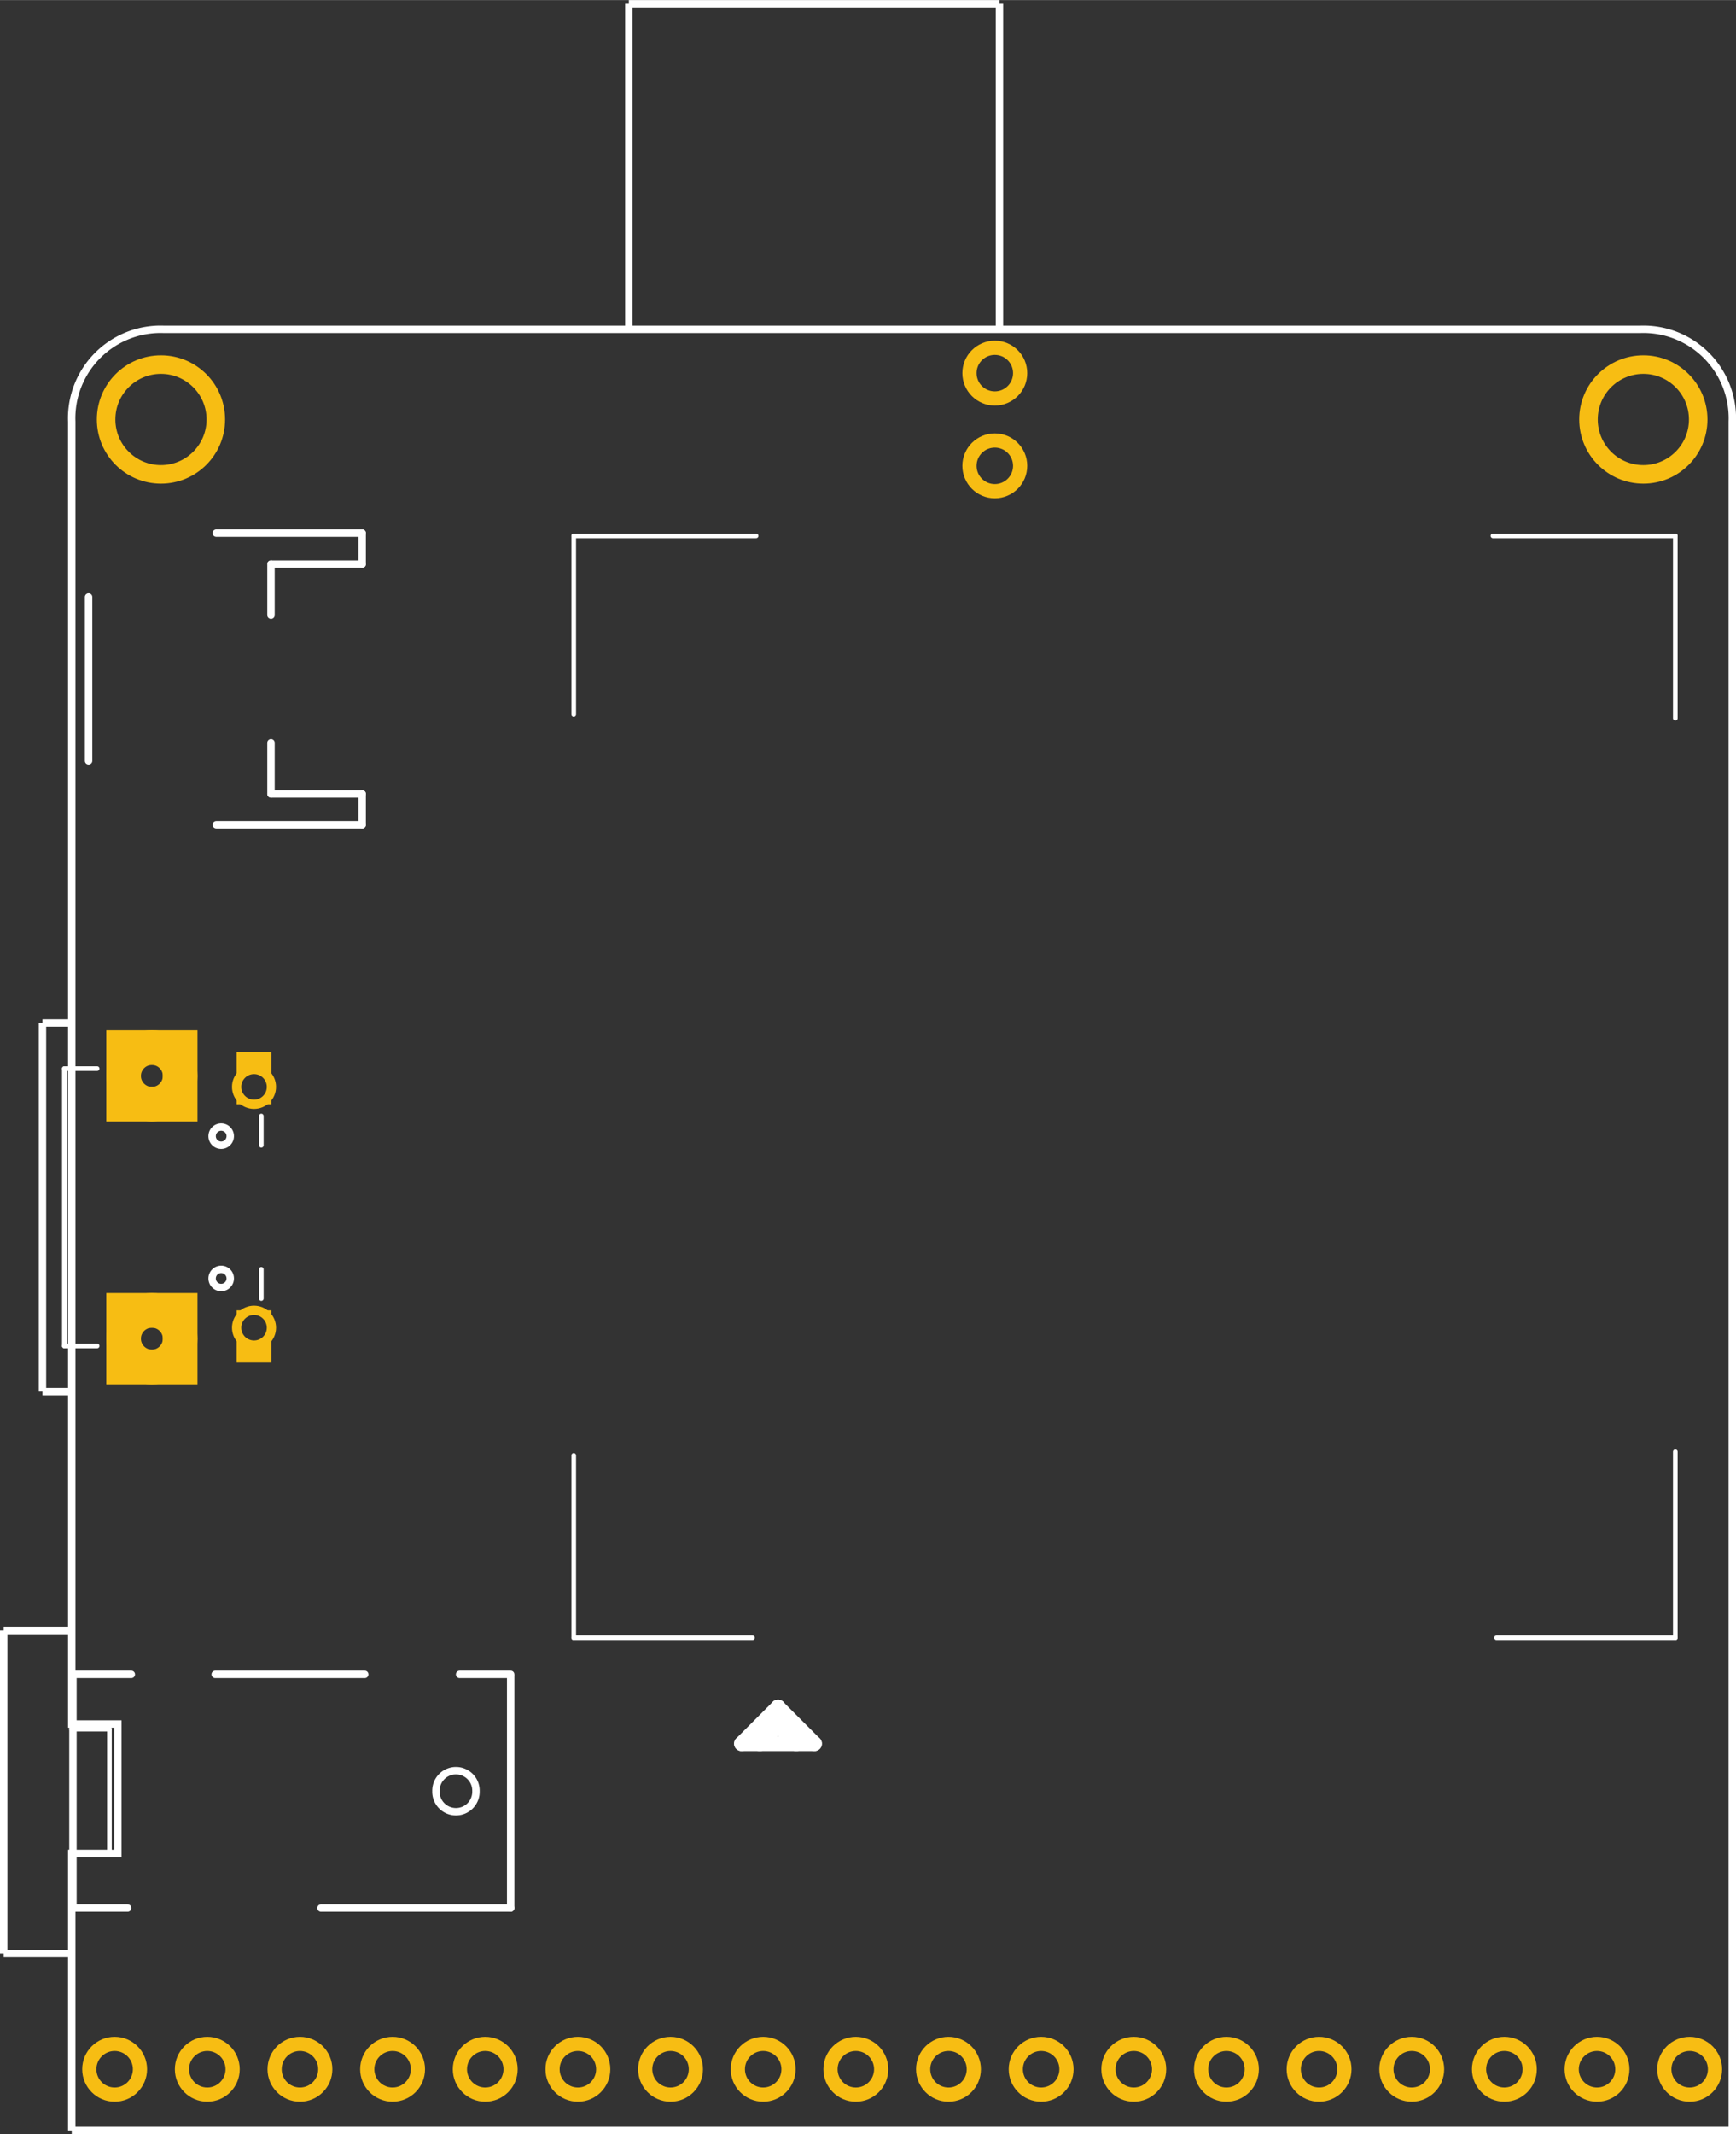 <?xml version='1.0' encoding='UTF-8' standalone='no'?>
<!-- Created with Fritzing (http://www.fritzing.org/) -->
<svg xmlns="http://www.w3.org/2000/svg" x="0in" y="0in" baseProfile="tiny"  height="2.303in" viewBox="0 0 134.909 165.78" version="1.2" width="1.874in">
    <rect x="0" y="0" width="134.909" height="165.78" fill="#333333" stroke="none"/>
    <desc >
        <referenceFile >Adafruit FONA 3G_pcb.svg</referenceFile>
    </desc>
    <desc >Fritzing footprint generated by brd2svg</desc>
    <g id="silkscreen"  gorn="0.2">
        <path fill="none"  stroke-width="0.576" d="M5.575,165.492L5.575,143.967L9.159,143.967L9.159,133.922L5.575,133.922L5.575,32.755A6.912,6.912,0,0,1,12.744,25.58L127.452,25.58A6.912,6.912,0,0,1,134.621,32.755L134.621,165.492L5.575,165.492M16.485,88.253a0.704,0.704,0,1,0,1.408,0,0.704,0.704,0,1,0,-1.408,0zM16.485,99.307a0.704,0.704,0,1,0,1.408,0,0.704,0.704,0,1,0,-1.408,0zM33.879,139.14a1.555,1.555,0,1,0,3.109,0,1.555,1.555,0,1,0,-3.109,0z" stroke="white"/>
        <g >
            <title >element:CN2</title>
            <g >
                <title >package:JSTPH2</title>
                <line x1="6.885" y2="46.362"  stroke-width="0.576" stroke-linecap="round" y1="59.118" x2="6.885" stroke="white"/>
                <line x1="16.807" y2="41.401"  stroke-width="0.576" stroke-linecap="round" y1="41.401" x2="28.145" stroke="white"/>
                <line x1="28.145" y2="43.811"  stroke-width="0.576" stroke-linecap="round" y1="41.401" x2="28.145" stroke="white"/>
                <line x1="28.145" y2="43.811"  stroke-width="0.576" stroke-linecap="round" y1="43.811" x2="21.059" stroke="white"/>
                <line x1="21.059" y2="47.779"  stroke-width="0.576" stroke-linecap="round" y1="43.811" x2="21.059" stroke="white"/>
                <line x1="21.059" y2="61.669"  stroke-width="0.576" stroke-linecap="round" y1="57.701" x2="21.059" stroke="white"/>
                <line x1="21.059" y2="61.669"  stroke-width="0.576" stroke-linecap="round" y1="61.669" x2="28.145" stroke="white"/>
                <line x1="28.145" y2="64.079"  stroke-width="0.576" stroke-linecap="round" y1="61.669" x2="28.145" stroke="white"/>
                <line x1="28.145" y2="64.079"  stroke-width="0.576" stroke-linecap="round" y1="64.079" x2="16.807" stroke="white"/>
            </g>
        </g>
        <g >
            <title >element:JP1</title>
            <g >
                <title >package:1X18_ROUND70</title>
            </g>
        </g>
        <g >
            <title >element:U$26</title>
            <g >
                <title >package:FONA_LOGO</title>
            </g>
        </g>
        <g >
            <title >element:U$42</title>
            <g >
                <title >package:ADAFRUIT_TEXT_20MM</title>
            </g>
        </g>
        <g >
            <title >element:U1</title>
            <g >
                <title >package:SIM5320</title>
                <line x1="60.46" y2="135.444"  stroke-width="1.152" stroke-linecap="round" y1="132.609" x2="63.295" stroke="white"/>
                <line x1="63.295" y2="135.444"  stroke-width="1.152" stroke-linecap="round" y1="135.444" x2="61.877" stroke="white"/>
                <line x1="59.043" y2="135.444"  stroke-width="1.152" stroke-linecap="round" y1="135.444" x2="57.626" stroke="white"/>
                <line x1="57.626" y2="132.609"  stroke-width="1.152" stroke-linecap="round" y1="135.444" x2="60.46" stroke="white"/>
                <line x1="60.46" y2="134.027"  stroke-width="1.152" stroke-linecap="round" y1="132.609" x2="60.46" stroke="white"/>
                <line x1="60.46" y2="135.444"  stroke-width="1.152" stroke-linecap="round" y1="134.027" x2="61.877" stroke="white"/>
                <line x1="61.877" y2="135.444"  stroke-width="1.152" stroke-linecap="round" y1="135.444" x2="59.043" stroke="white"/>
                <line x1="59.043" y2="134.027"  stroke-width="1.152" stroke-linecap="round" y1="135.444" x2="60.46" stroke="white"/>
                <line x1="44.586" y2="127.223"  stroke-width="0.36" stroke-linecap="round" y1="113.05" x2="44.586" stroke="white"/>
                <line x1="44.586" y2="127.223"  stroke-width="0.36" stroke-linecap="round" y1="127.223" x2="58.476" stroke="white"/>
                <line x1="44.586" y2="41.617"  stroke-width="0.36" stroke-linecap="round" y1="55.507" x2="44.586" stroke="white"/>
                <line x1="44.586" y2="41.617"  stroke-width="0.36" stroke-linecap="round" y1="41.617" x2="58.759" stroke="white"/>
                <line x1="130.193" y2="127.223"  stroke-width="0.36" stroke-linecap="round" y1="112.766" x2="130.193" stroke="white"/>
                <line x1="130.193" y2="127.223"  stroke-width="0.36" stroke-linecap="round" y1="127.223" x2="116.302" stroke="white"/>
                <line x1="130.193" y2="41.617"  stroke-width="0.36" stroke-linecap="round" y1="55.79" x2="130.193" stroke="white"/>
                <line x1="130.193" y2="41.617"  stroke-width="0.36" stroke-linecap="round" y1="41.617" x2="116.019" stroke="white"/>
            </g>
        </g>
        <g >
            <title >element:X1</title>
            <g >
                <title >package:SMA_EDGELAUNCH_UFL</title>
            </g>
        </g>
        <g >
            <title >element:X2</title>
            <g >
                <title >package:4UCONN_20329</title>
                <line x1="20.307" y2="88.961"  stroke-width="0.36" stroke-linecap="round" y1="86.693" x2="20.307" stroke="white"/>
                <line x1="20.307" y2="100.867"  stroke-width="0.36" stroke-linecap="round" y1="98.599" x2="20.307" stroke="white"/>
                <line x1="7.551" y2="83.008"  stroke-width="0.36" stroke-linecap="round" y1="83.008" x2="5" stroke="white"/>
                <line x1="5" y2="104.552"  stroke-width="0.36" stroke-linecap="round" y1="83.008" x2="5" stroke="white"/>
                <line x1="5" y2="104.552"  stroke-width="0.36" stroke-linecap="round" y1="104.552" x2="7.551" stroke="white"/>
            </g>
        </g>
        <g >
            <title >element:X4</title>
            <g >
                <title >package:4UCONN_18510</title>
                <line x1="5.669" y2="143.959"  stroke-width="0.576" stroke-linecap="round" y1="148.211" x2="5.669" stroke="white"/>
                <line x1="5.669" y2="134.321"  stroke-width="0.576" stroke-linecap="round" y1="143.959" x2="5.669" stroke="white"/>
                <line x1="5.669" y2="130.069"  stroke-width="0.576" stroke-linecap="round" y1="134.321" x2="5.669" stroke="white"/>
                <line x1="39.685" y2="148.211"  stroke-width="0.576" stroke-linecap="round" y1="130.211" x2="39.685" stroke="white"/>
                <line x1="5.669" y2="148.211"  stroke-width="0.576" stroke-linecap="round" y1="148.211" x2="9.921" stroke="white"/>
                <line x1="24.945" y2="148.211"  stroke-width="0.576" stroke-linecap="round" y1="148.211" x2="39.685" stroke="white"/>
                <line x1="5.669" y2="130.069"  stroke-width="0.576" stroke-linecap="round" y1="130.069" x2="10.205" stroke="white"/>
                <line x1="16.724" y2="130.069"  stroke-width="0.576" stroke-linecap="round" y1="130.069" x2="28.346" stroke="white"/>
                <line x1="39.685" y2="130.069"  stroke-width="0.576" stroke-linecap="round" y1="130.069" x2="35.717" stroke="white"/>
                <line x1="5.669" y2="134.321"  stroke-width="0.36" stroke-linecap="round" y1="134.321" x2="8.504" stroke="white"/>
                <line x1="8.504" y2="143.959"  stroke-width="0.36" stroke-linecap="round" y1="134.321" x2="8.504" stroke="white"/>
                <line x1="8.504" y2="143.959"  stroke-width="0.36" stroke-linecap="round" y1="143.959" x2="5.669" stroke="white"/>
            </g>
        </g>
        <g >
            <title >element:X6</title>
            <g >
                <title >package:C707_10M006_512_2</title>
            </g>
        </g>
        <line x1="48.869" y2="0.288" fill="none"  stroke-width="0.576" fill-opacity="1" y1="0.288" x2="77.669" stroke="white"/>
        <line x1="48.869" y2="0.288" fill="none"  stroke-width="0.576" fill-opacity="1" y1="25.38" x2="48.869" stroke="white"/>
        <line x1="77.669" y2="0.288" fill="none"  stroke-width="0.576" fill-opacity="1" y1="25.38" x2="77.669" stroke="white"/>
        <line x1="3.3" y2="108.095" fill="none"  stroke-width="0.576" fill-opacity="1" y1="108.095" x2="5.309" stroke="white"/>
        <line x1="3.3" y2="79.465" fill="none"  stroke-width="0.576" fill-opacity="1" y1="79.465" x2="5.309" stroke="white"/>
        <line x1="3.3" y2="79.465" fill="none"  stroke-width="0.576" fill-opacity="1" y1="108.095" x2="3.3" stroke="white"/>
        <line x1="0.288" y2="151.754" fill="none"  stroke-width="0.576" fill-opacity="1" y1="151.754" x2="5.309" stroke="white"/>
        <line x1="0.288" y2="126.667" fill="none"  stroke-width="0.576" fill-opacity="1" y1="126.667" x2="5.309" stroke="white"/>
        <line x1="0.288" y2="126.667" fill="none"  stroke-width="0.576" fill-opacity="1" y1="151.754" x2="0.288" stroke="white"/>
    </g>
    <g id="copper1"  gorn="0.3">
        <g id="copper0"  gorn="0.3.0">
            <circle id="connector145pad" connectorname="P$1" fill="none"  cx="12.509" stroke-width="1.44" cy="32.58" stroke="#F7BD13" r="4.263" gorn="0.3.0.0"/>
            <circle id="connector241pad" connectorname="GND" fill="none"  cx="19.741" stroke-width="0.72" cy="103.134" stroke="#F7BD13" r="1.352" gorn="0.3.0.1"/>
            <path fill="#F7BD13"  stroke-width="0" d="m18.388,101.782,2.704,0,0,4.056,-2.704,0,0,-4.056M18.388,103.134a1.352,1.352,0,1,0,2.704,0,1.352,1.352,0,1,0,-2.704,0zz" stroke="none"/>
            <circle id="connector243pad" connectorname="GND" fill="none"  cx="11.803" stroke-width="2.693" cy="103.985" stroke="#F7BD13" r="2.197" gorn="0.3.0.3"/>
            <rect x="9.607" y="101.788" fill="none"  height="4.394" stroke-width="2.693" width="4.394" stroke="#F7BD13"/>
            <circle id="connector144pad" connectorname="P$1" fill="none"  cx="127.709" stroke-width="1.44" cy="32.58" stroke="#F7BD13" r="4.263" gorn="0.3.0.5"/>
            <circle id="connector97pad" connectorname="+5V" fill="none"  cx="8.909" stroke-width="1.103" cy="160.74" stroke="#F7BD13" r="1.969" gorn="0.3.0.6"/>
            <circle id="connector98pad" connectorname="VBAT" fill="none"  cx="16.109" stroke-width="1.103" cy="160.74" stroke="#F7BD13" r="1.969" gorn="0.3.0.7"/>
            <circle id="connector99pad" connectorname="GND" fill="none"  cx="23.309" stroke-width="1.103" cy="160.74" stroke="#F7BD13" r="1.969" gorn="0.3.0.8"/>
            <circle id="connector100pad" connectorname="VCCIO" fill="none"  cx="30.509" stroke-width="1.103" cy="160.74" stroke="#F7BD13" r="1.969" gorn="0.3.0.9"/>
            <circle id="connector101pad" connectorname="RESET_5V" fill="none"  cx="37.709" stroke-width="1.103" cy="160.74" stroke="#F7BD13" r="1.969" gorn="0.3.0.10"/>
            <circle id="connector102pad" connectorname="RXD_5V" fill="none"  cx="44.909" stroke-width="1.103" cy="160.74" stroke="#F7BD13" r="1.969" gorn="0.3.0.11"/>
            <circle id="connector103pad" connectorname="TXD_5V" fill="none"  cx="52.109" stroke-width="1.103" cy="160.74" stroke="#F7BD13" r="1.969" gorn="0.3.0.12"/>
            <circle id="connector104pad" connectorname="CTS_5V" fill="none"  cx="59.309" stroke-width="1.103" cy="160.74" stroke="#F7BD13" r="1.969" gorn="0.3.0.13"/>
            <circle id="connector105pad" connectorname="DTR_5V" fill="none"  cx="66.509" stroke-width="1.103" cy="160.74" stroke="#F7BD13" r="1.969" gorn="0.3.0.14"/>
            <circle id="connector106pad" connectorname="RTS_5V" fill="none"  cx="73.709" stroke-width="1.103" cy="160.74" stroke="#F7BD13" r="1.969" gorn="0.3.0.15"/>
            <circle id="connector107pad" connectorname="PWRKEY_5V" fill="none"  cx="80.909" stroke-width="1.103" cy="160.74" stroke="#F7BD13" r="1.969" gorn="0.3.0.16"/>
            <circle id="connector108pad" connectorname="RI_5V" fill="none"  cx="88.109" stroke-width="1.103" cy="160.74" stroke="#F7BD13" r="1.969" gorn="0.3.0.17"/>
            <circle id="connector109pad" connectorname="PWRSTAT_5V" fill="none"  cx="95.309" stroke-width="1.103" cy="160.74" stroke="#F7BD13" r="1.969" gorn="0.3.0.18"/>
            <circle id="connector110pad" connectorname="NETSTAT_5V" fill="none"  cx="102.509" stroke-width="1.103" cy="160.74" stroke="#F7BD13" r="1.969" gorn="0.3.0.19"/>
            <circle id="connector111pad" connectorname="MIC+" fill="none"  cx="109.709" stroke-width="1.103" cy="160.74" stroke="#F7BD13" r="1.969" gorn="0.3.0.20"/>
            <circle id="connector112pad" connectorname="MIC-" fill="none"  cx="116.909" stroke-width="1.103" cy="160.74" stroke="#F7BD13" r="1.969" gorn="0.3.0.21"/>
            <circle id="connector113pad" connectorname="SPEAKER+" fill="none"  cx="124.109" stroke-width="1.103" cy="160.74" stroke="#F7BD13" r="1.969" gorn="0.3.0.22"/>
            <circle id="connector114pad" connectorname="SPEAKER-" fill="none"  cx="131.309" stroke-width="1.103" cy="160.74" stroke="#F7BD13" r="1.969" gorn="0.3.0.23"/>
            <circle id="connector115pad" connectorname="I2C_SDA" fill="none"  cx="77.309" stroke-width="1.103" cy="28.98" stroke="#F7BD13" r="1.969" gorn="0.3.0.24"/>
            <circle id="connector116pad" connectorname="I2C_SCL" fill="none"  cx="77.309" stroke-width="1.103" cy="36.18" stroke="#F7BD13" r="1.969" gorn="0.3.0.25"/>
            <circle id="connector240pad" connectorname="GND" fill="none"  cx="19.741" stroke-width="0.72" cy="84.426" stroke="#F7BD13" r="1.352" gorn="0.3.0.26"/>
            <path fill="#F7BD13"  stroke-width="0" d="m18.388,81.721,2.704,0,0,4.056,-2.704,0,0,-4.056M18.388,84.426a1.352,1.352,0,1,0,2.704,0,1.352,1.352,0,1,0,-2.704,0zz" stroke="none"/>
            <circle id="connector242pad" connectorname="GND" fill="none"  cx="11.803" stroke-width="2.693" cy="83.575" stroke="#F7BD13" r="2.197" gorn="0.3.0.28"/>
            <rect x="9.607" y="81.379" fill="none"  height="4.394" stroke-width="2.693" width="4.394" stroke="#F7BD13"/>
        </g>
    </g>
</svg>
